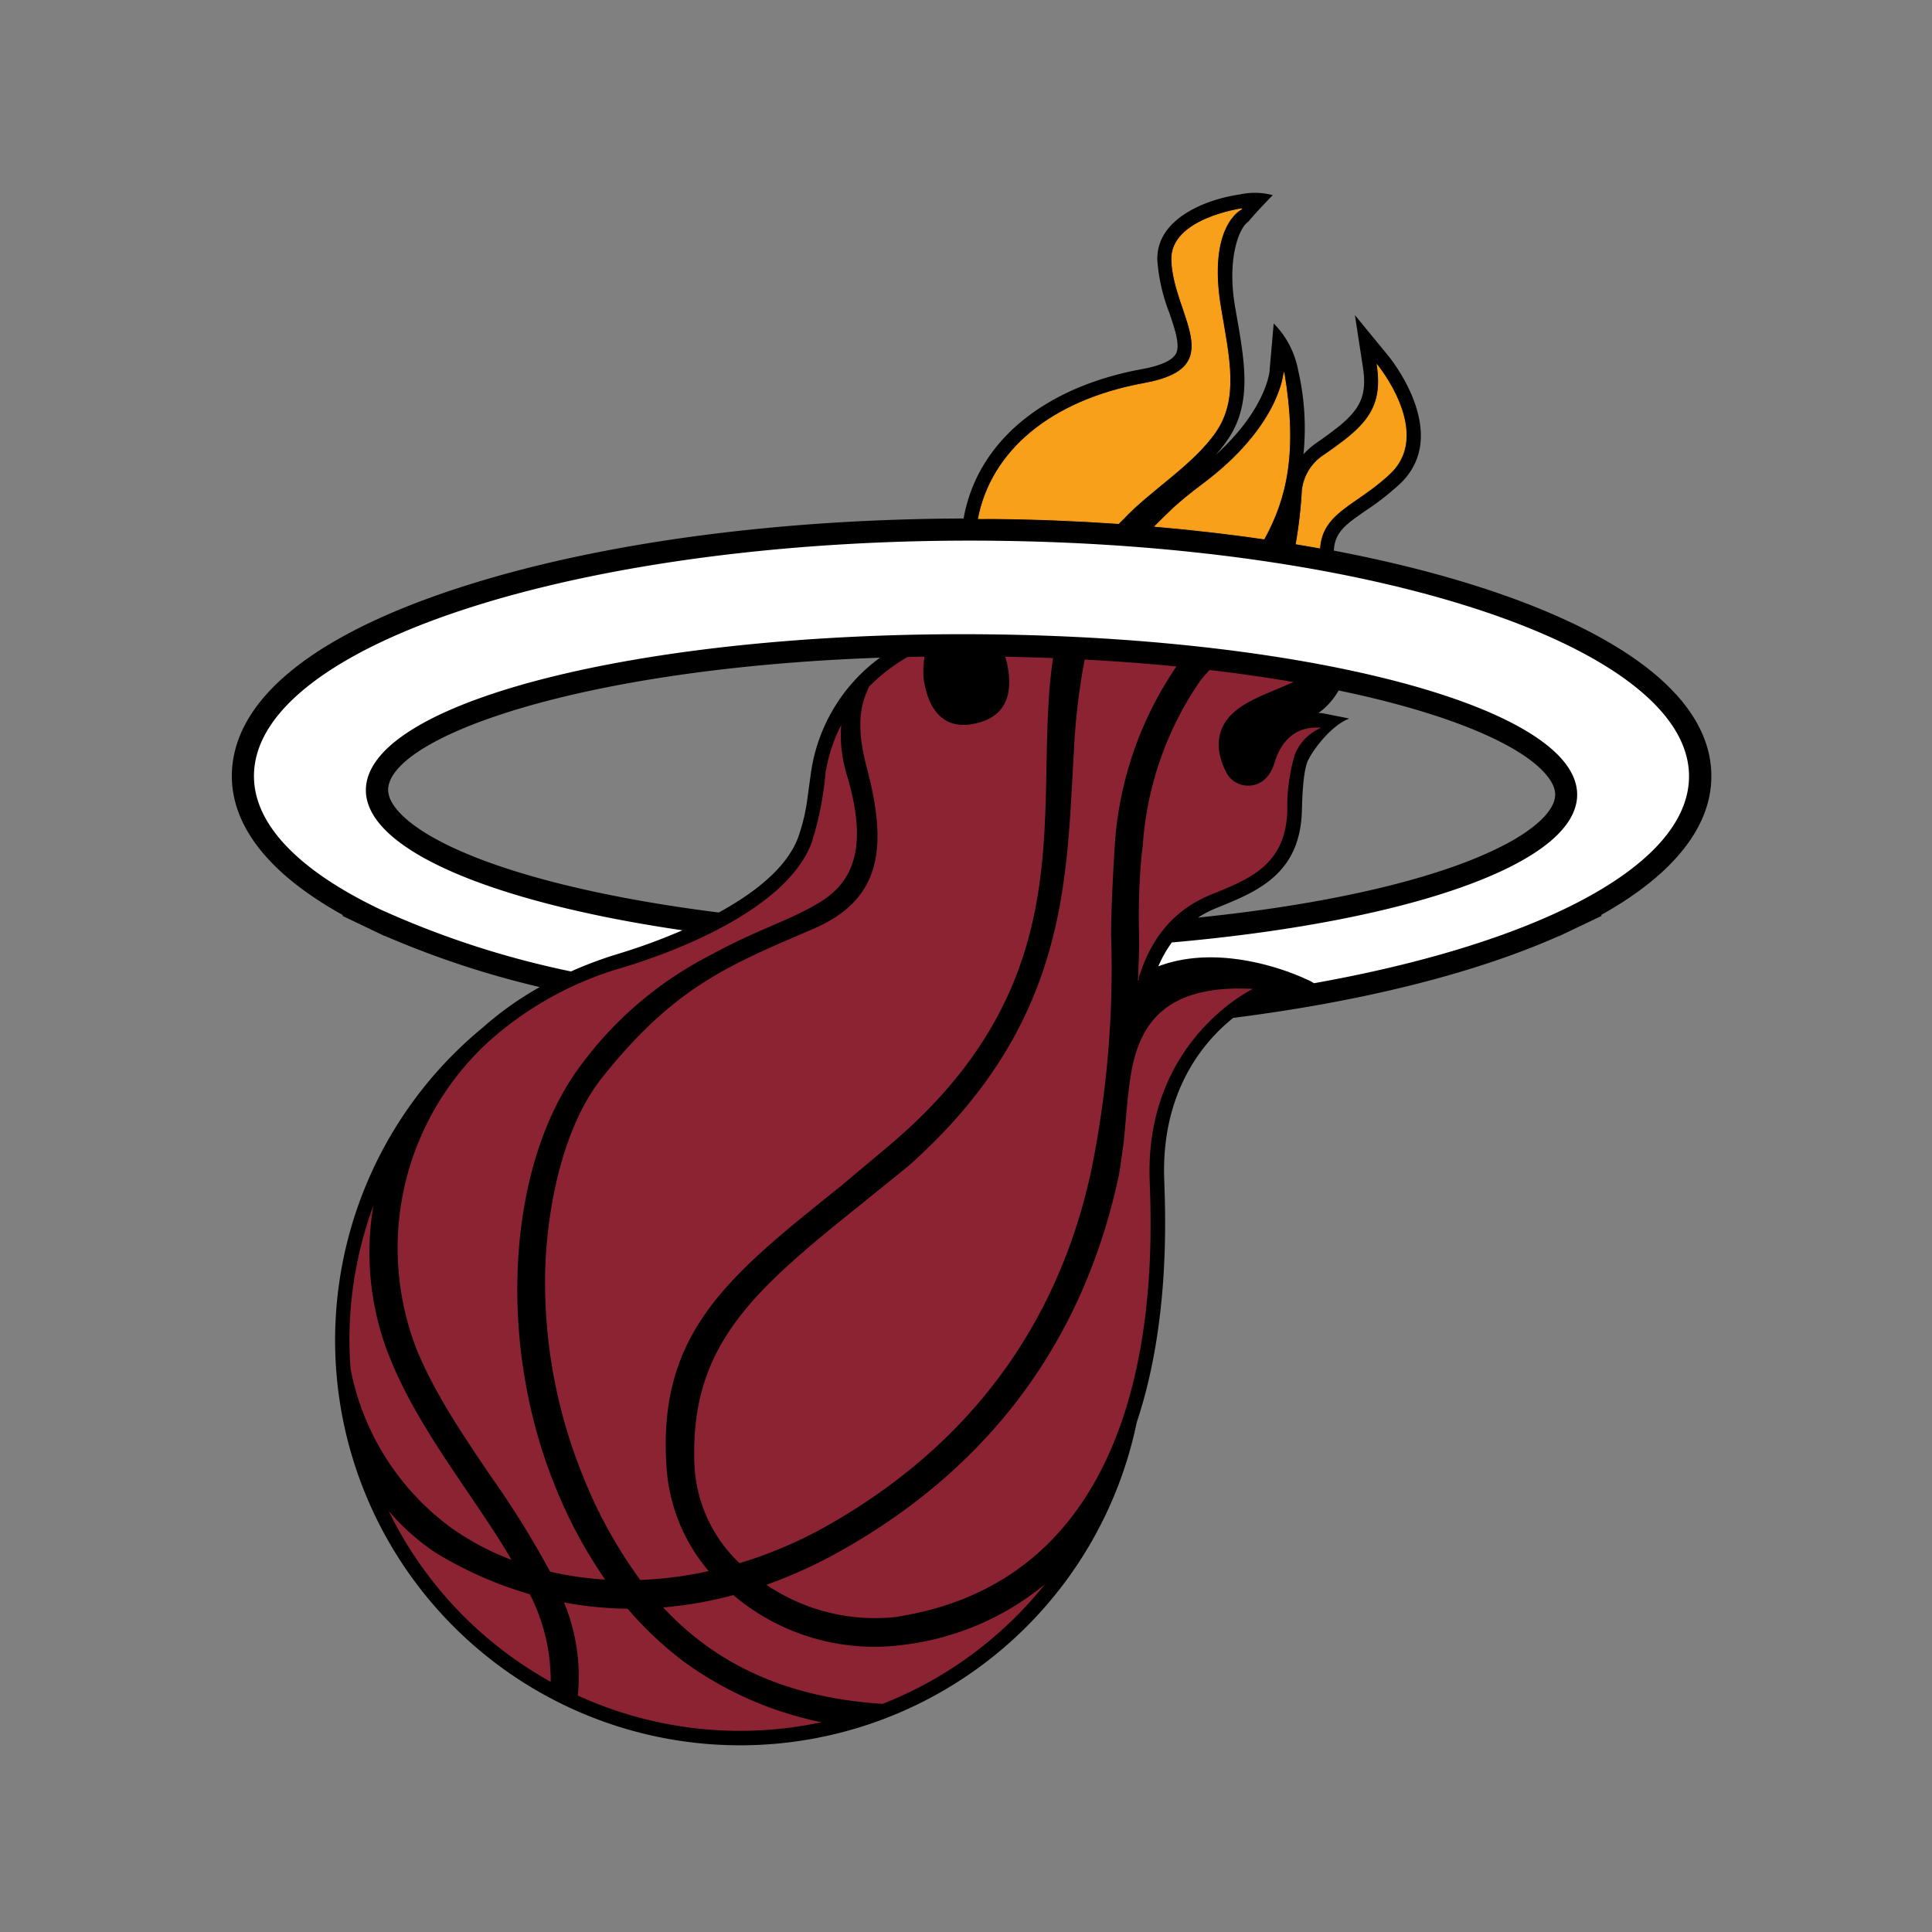 <svg xmlns="http://www.w3.org/2000/svg" width="200" height="200" viewBox="0 0 200 200"><rect x="0" y="0" width="200" height="200" fill="#808080" stroke="none"/><defs><style>.a{fill:#8b2332;}.b{fill:#f9a01b;}.c,.e{fill:none;}.c{stroke:#f9a01b;stroke-width:0.084px;}.d{fill:#fff;}.e{mix-blend-mode:multiply;isolation:isolate;}</style></defs><g transform="translate(-1025.381 -1267.768)"><path d="M1198.865,1339.634c-5.85-6.456-18.766-11.7-35.4-14.864.073-1.91,1.239-2.721,3.309-4.154a27.835,27.835,0,0,0,3.535-2.763c5.367-5.1-.931-12.907-1.2-13.236l-3.468-4.229.83,5.407c.571,3.706-.789,5.017-4.817,7.827a7.886,7.886,0,0,0-1.339,1.171,26.689,26.689,0,0,0-.547-8.684,9.3,9.3,0,0,0-2.534-4.857l-.44,5.012c0,.03-.389,3.916-5.579,8.615a15.611,15.611,0,0,0,1.239-1.569c2.541-3.7,1.805-7.907.956-12.781l-.178-1.026c-.872-5.083.486-8.249,1.361-8.769.851-1.038,2.541-2.764,2.541-2.764a7.213,7.213,0,0,0-3.394-.074c-3.247.448-8.7,2.391-8.552,6.83a18.8,18.8,0,0,0,1.246,5.44c.594,1.753,1.158,3.409.654,4.261-.395.67-1.6,1.209-3.482,1.549-7.642,1.4-13.5,4.971-16.489,10.073a16.08,16.08,0,0,0-1.983,5.393c-18.965.06-36.917,2.421-50.839,6.729-15.6,4.826-24.2,11.4-24.874,19.007-.356,4,1.452,9.772,11.469,15.326l-.069.07,2.844,1.359.007.007,1.5.714.017-.017a95.008,95.008,0,0,0,16.068,5.313,34.022,34.022,0,0,0-5.9,4.19,41.927,41.927,0,1,0,67.7,40.864c3.383-10.123,2.992-20.989,2.844-25.085-.339-9.308,4.234-14.459,7.143-16.781,13.245-1.677,24.964-4.578,33.7-8.468l.015.017,1.407-.671.012-.006,3.02-1.439-.08-.079c7.024-3.922,10.947-8.533,11.38-13.447.291-3.272-.927-6.438-3.623-9.41m-13.605,8.139c1.192,1.31,1.116,2.158,1.092,2.437-.132,1.512-2.026,3.335-5.2,5l-.008,0c-6.664,3.5-18.121,6.15-31.759,7.546a11.852,11.852,0,0,1,1.959-1.014l.224-.089c3.918-1.593,8.362-3.4,8.572-9.875.033-1.031.083-4.194.653-5.324.733-1.452,2.6-3.7,4.252-4.3.027-.008-2.756-.551-2.756-.551-.146-.017-.288-.021-.43-.025a7.355,7.355,0,0,0,2.087-2.334c11.077,2.3,18.525,5.443,21.31,8.519m-119.7,1.606c.474-5.349,19.75-12.415,50.91-13.518a17.87,17.87,0,0,0-7.165,12.05l-.318,2.306a19.711,19.711,0,0,1-1.006,4.3c-1.2,3.15-4.58,5.743-8.2,7.723-12.546-1.579-23.031-4.223-29.158-7.539h-.007c-3.351-1.816-5.191-3.756-5.052-5.325" transform="translate(0 0)"/><path class="a" d="M1059.523,1390.983a26.638,26.638,0,0,0,10.527,16.535,28.082,28.082,0,0,0,6.144,3.245c-1.351-2.315-2.931-4.641-4.536-7.011-3-4.423-6.1-9-8.068-13.917a29.092,29.092,0,0,1-1.7-15.763,40.3,40.3,0,0,0-2.483,13.946c0,1,.048,1.986.119,2.964" transform="translate(2.147 18.486)"/><path class="a" d="M1065.4,1397.532c1.855,4.631,4.867,9.075,7.78,13.371a95.255,95.255,0,0,1,6.124,9.853,34.69,34.69,0,0,0,5.7.822,48.943,48.943,0,0,1-5.259-9.865c-5.822-14.462-4.977-32.344,2.243-42.692a38.5,38.5,0,0,1,13.923-12.095c4.943-2.7,8.031-3.5,11.168-5.376,3.416-2.037,5.244-5.441,3-13.079a14.088,14.088,0,0,1-.639-5.369,16.44,16.44,0,0,0-1.671,5.3l.017-.019a33.122,33.122,0,0,1-1.424,6.959c-3.021,7.912-17.644,12.3-19.574,12.886a35.409,35.409,0,0,0-13.464,7.317,28.945,28.945,0,0,0-7.92,31.984" transform="translate(3.024 9.71)"/><path class="a" d="M1123.721,1327.291a9.582,9.582,0,0,1,.33,1.445c.382,2.764-.456,5-3.845,5.543-3.49.561-4.679-2.477-4.953-4.953a11.713,11.713,0,0,1,.11-2.046c-.589.008-1.168.021-1.748.036a18.445,18.445,0,0,0-3.977,3.06c-.693,1.495-1.531,3.569-.242,8.417,2.277,8.554,1.31,13.723-5.565,16.678-8.756,3.768-14.357,5.979-21.864,15.426-3.572,4.491-5.526,11.94-5.851,19.433a53.354,53.354,0,0,0,3.749,21.421,48.84,48.84,0,0,0,6.075,11.111,39.993,39.993,0,0,0,7.091-.917,18.418,18.418,0,0,1-4.38-10.945c-.892-13.877,6.579-19.714,18.082-28.934l5.142-4.316c20.533-17.44,14.542-35.174,16.8-50.32q-2.437-.095-4.956-.14" transform="translate(5.718 8.463)"/><path class="a" d="M1129.222,1327.529a66.491,66.491,0,0,0-1.111,9.448c-.815,13.191-.42,28.123-17.115,42.958l-5.049,4.085c-11.177,8.963-17.566,14.561-17.126,26.743a14.939,14.939,0,0,0,4.673,10.306,44.66,44.66,0,0,0,9.185-3.941c14.521-8.241,23.656-20.562,27.153-36.371a104.358,104.358,0,0,0,2.126-24.658c-.017-3.3.41-9.783.41-9.783a36.98,36.98,0,0,1,5.871-17.34c.153-.243.315-.488.477-.735q-4.535-.446-9.5-.711" transform="translate(8.444 8.517)"/><path class="a" d="M1132.788,1363.927l.006-.05c0,.022-.008.05-.011.072-.45,2.364-.573,5.024-.86,7.675-.138,1.013-.276,2-.42,2.947-.052.271-.1.539-.165.806-3.668,16.644-13.155,29.6-28.422,38.263a50.005,50.005,0,0,1-7.958,3.661,20.058,20.058,0,0,0,13.28,3.346c13.713-2.058,20.39-11,23.605-20.566,3.3-9.819,2.948-20.293,2.79-24.632-.522-14.489,10.685-19.835,10.685-19.835-8.713-.47-11.569,3.328-12.531,8.313" transform="translate(9.763 14.524)"/><path class="a" d="M1125.522,1406.5a28.436,28.436,0,0,1-14.394,6.132,22.63,22.63,0,0,1-17.44-4.912c-.094-.072-.178-.151-.268-.227a41.266,41.266,0,0,1-7.266,1.278c5.533,5.944,12.815,9.317,22.579,9.977.044,0,.086,0,.127.007h.011a40.488,40.488,0,0,0,16.826-12.41c-.057.054-.115.1-.176.156" transform="translate(7.877 25.398)"/><path class="a" d="M1079.525,1417.8a19.7,19.7,0,0,0-2.156-9.059,40.473,40.473,0,0,1-9.8-4.33,23.734,23.734,0,0,1-4.8-4.276l-.017-.017a40.519,40.519,0,0,0,16.773,17.684Z" transform="translate(2.864 24.066)"/><path class="a" d="M1104.276,1420.3a36.563,36.563,0,0,1-14.244-6.309,37.242,37.242,0,0,1-5.746-5.425,38.089,38.089,0,0,1-6.588-.651,19.946,19.946,0,0,1,1.432,9.636v.006a40.415,40.415,0,0,0,25.207,2.766c-.018-.006-.041-.017-.061-.023" transform="translate(6.066 25.735)"/><path class="a" d="M1140.769,1338.025c-.939,3.15-4.045,2.777-4.942,1.081-1.427-2.686-.885-4.766.6-6.183s3.916-2.177,6.274-3.243a.17.17,0,0,1,.032-.016q-4.085-.7-8.695-1.246c-.04.05-.084.1-.126.143-.271.31-.546.62-.807.943a34.06,34.06,0,0,0-5.961,16.945l-.149,1.285a68.346,68.346,0,0,0-.24,8.156c0,.439.007.895.007,1.354q-.053,1.679-.129,3.3l.07.02c.034-.447.055-.619.051-.391,1.378-4.392,3.91-7.063,7.48-8.515,3.867-1.57,7.683-3.01,7.862-8.626a19.147,19.147,0,0,1,.787-5.889,5.064,5.064,0,0,1,2.717-2.743c-1.875-.181-3.926.6-4.831,3.629" transform="translate(16.547 8.707)"/><path class="b" d="M1142.557,1321.353c.284-3.755,3.842-4.457,7.284-7.726,4.418-4.2-1.328-11.2-1.328-11.2.724,4.708-1.457,6.506-5.442,9.284a4.993,4.993,0,0,0-2.311,3.68,47.26,47.26,0,0,1-.635,5.543c.821.135,1.628.276,2.432.42" transform="translate(19.437 3.14)"/><path class="c" d="M1142.557,1321.353c.284-3.755,3.842-4.457,7.284-7.726,4.418-4.2-1.328-11.2-1.328-11.2.724,4.708-1.457,6.506-5.442,9.284a4.993,4.993,0,0,0-2.311,3.68,47.26,47.26,0,0,1-.635,5.543C1140.946,1321.068,1141.753,1321.208,1142.557,1321.353Z" transform="translate(19.437 3.14)"/><path class="b" d="M1132.973,1314.67q-1.6,1.189-2.988,2.436c-.662.635-1.309,1.264-1.905,1.869,3.887.337,7.662.774,11.3,1.3,2.325-4.231,3.43-9.03,2.057-17.205,0,0-.328,5.537-8.46,11.6" transform="translate(16.857 3.278)"/><path class="c" d="M1132.973,1314.67q-1.6,1.189-2.988,2.436c-.662.635-1.309,1.264-1.905,1.869,3.887.337,7.662.774,11.3,1.3,2.325-4.231,3.43-9.03,2.057-17.205C1141.434,1303.072,1141.106,1308.609,1132.973,1314.67Z" transform="translate(16.857 3.278)"/><path class="b" d="M1114.5,1321.164c4.442.041,8.8.22,13.044.512.141-.143.274-.288.423-.425,2.85-3.058,7.263-5.644,9.621-9.076s1.4-7.623.534-12.7c-1.5-8.755,2.188-10.376,2.188-10.376s-7.4,1.019-7.26,5.3c.189,5.743,6.11,11.151-2.808,12.772-9.788,1.781-15.872,7.078-17.21,14,.488,0,.977,0,1.468,0" transform="translate(13.634 0.284)"/><path class="c" d="M1114.5,1321.164c4.442.041,8.8.22,13.044.512.141-.143.274-.288.423-.425,2.85-3.058,7.263-5.644,9.621-9.076s1.4-7.623.534-12.7c-1.5-8.755,2.188-10.376,2.188-10.376s-7.4,1.019-7.26,5.3c.189,5.743,6.11,11.151-2.808,12.772-9.788,1.781-15.872,7.078-17.21,14C1113.519,1321.162,1114.008,1321.16,1114.5,1321.164Z" transform="translate(13.634 0.284)"/><path class="d" d="M1127.705,1317.4c-41-.407-75.216,10.179-76.406,23.638-.476,5.362,4.364,10.372,12.952,14.485a93.554,93.554,0,0,0,19.834,6.464,41.575,41.575,0,0,1,4.908-1.828,62.389,62.389,0,0,0,6.628-2.432c-11.484-1.677-20.779-4.251-26.5-7.344-4.219-2.286-6.491-4.856-6.251-7.547.8-9.038,29.507-16.088,64.124-15.748s62.033,7.944,61.233,16.981c-.219,2.462-2.506,4.778-6.424,6.835-7.227,3.8-20,6.719-35.518,8.082a12.519,12.519,0,0,0-1.4,2.472c7.054-2.677,15.187,1.28,15.187,1.28a5.529,5.529,0,0,1,.927.469c10.294-1.835,19.137-4.448,25.768-7.606,7.839-3.735,12.595-8.229,13.025-13.1,1.19-13.46-31.085-24.7-72.1-25.1" transform="translate(0.404 6.344)"/></g><rect class="e" width="200" height="200"/></svg>